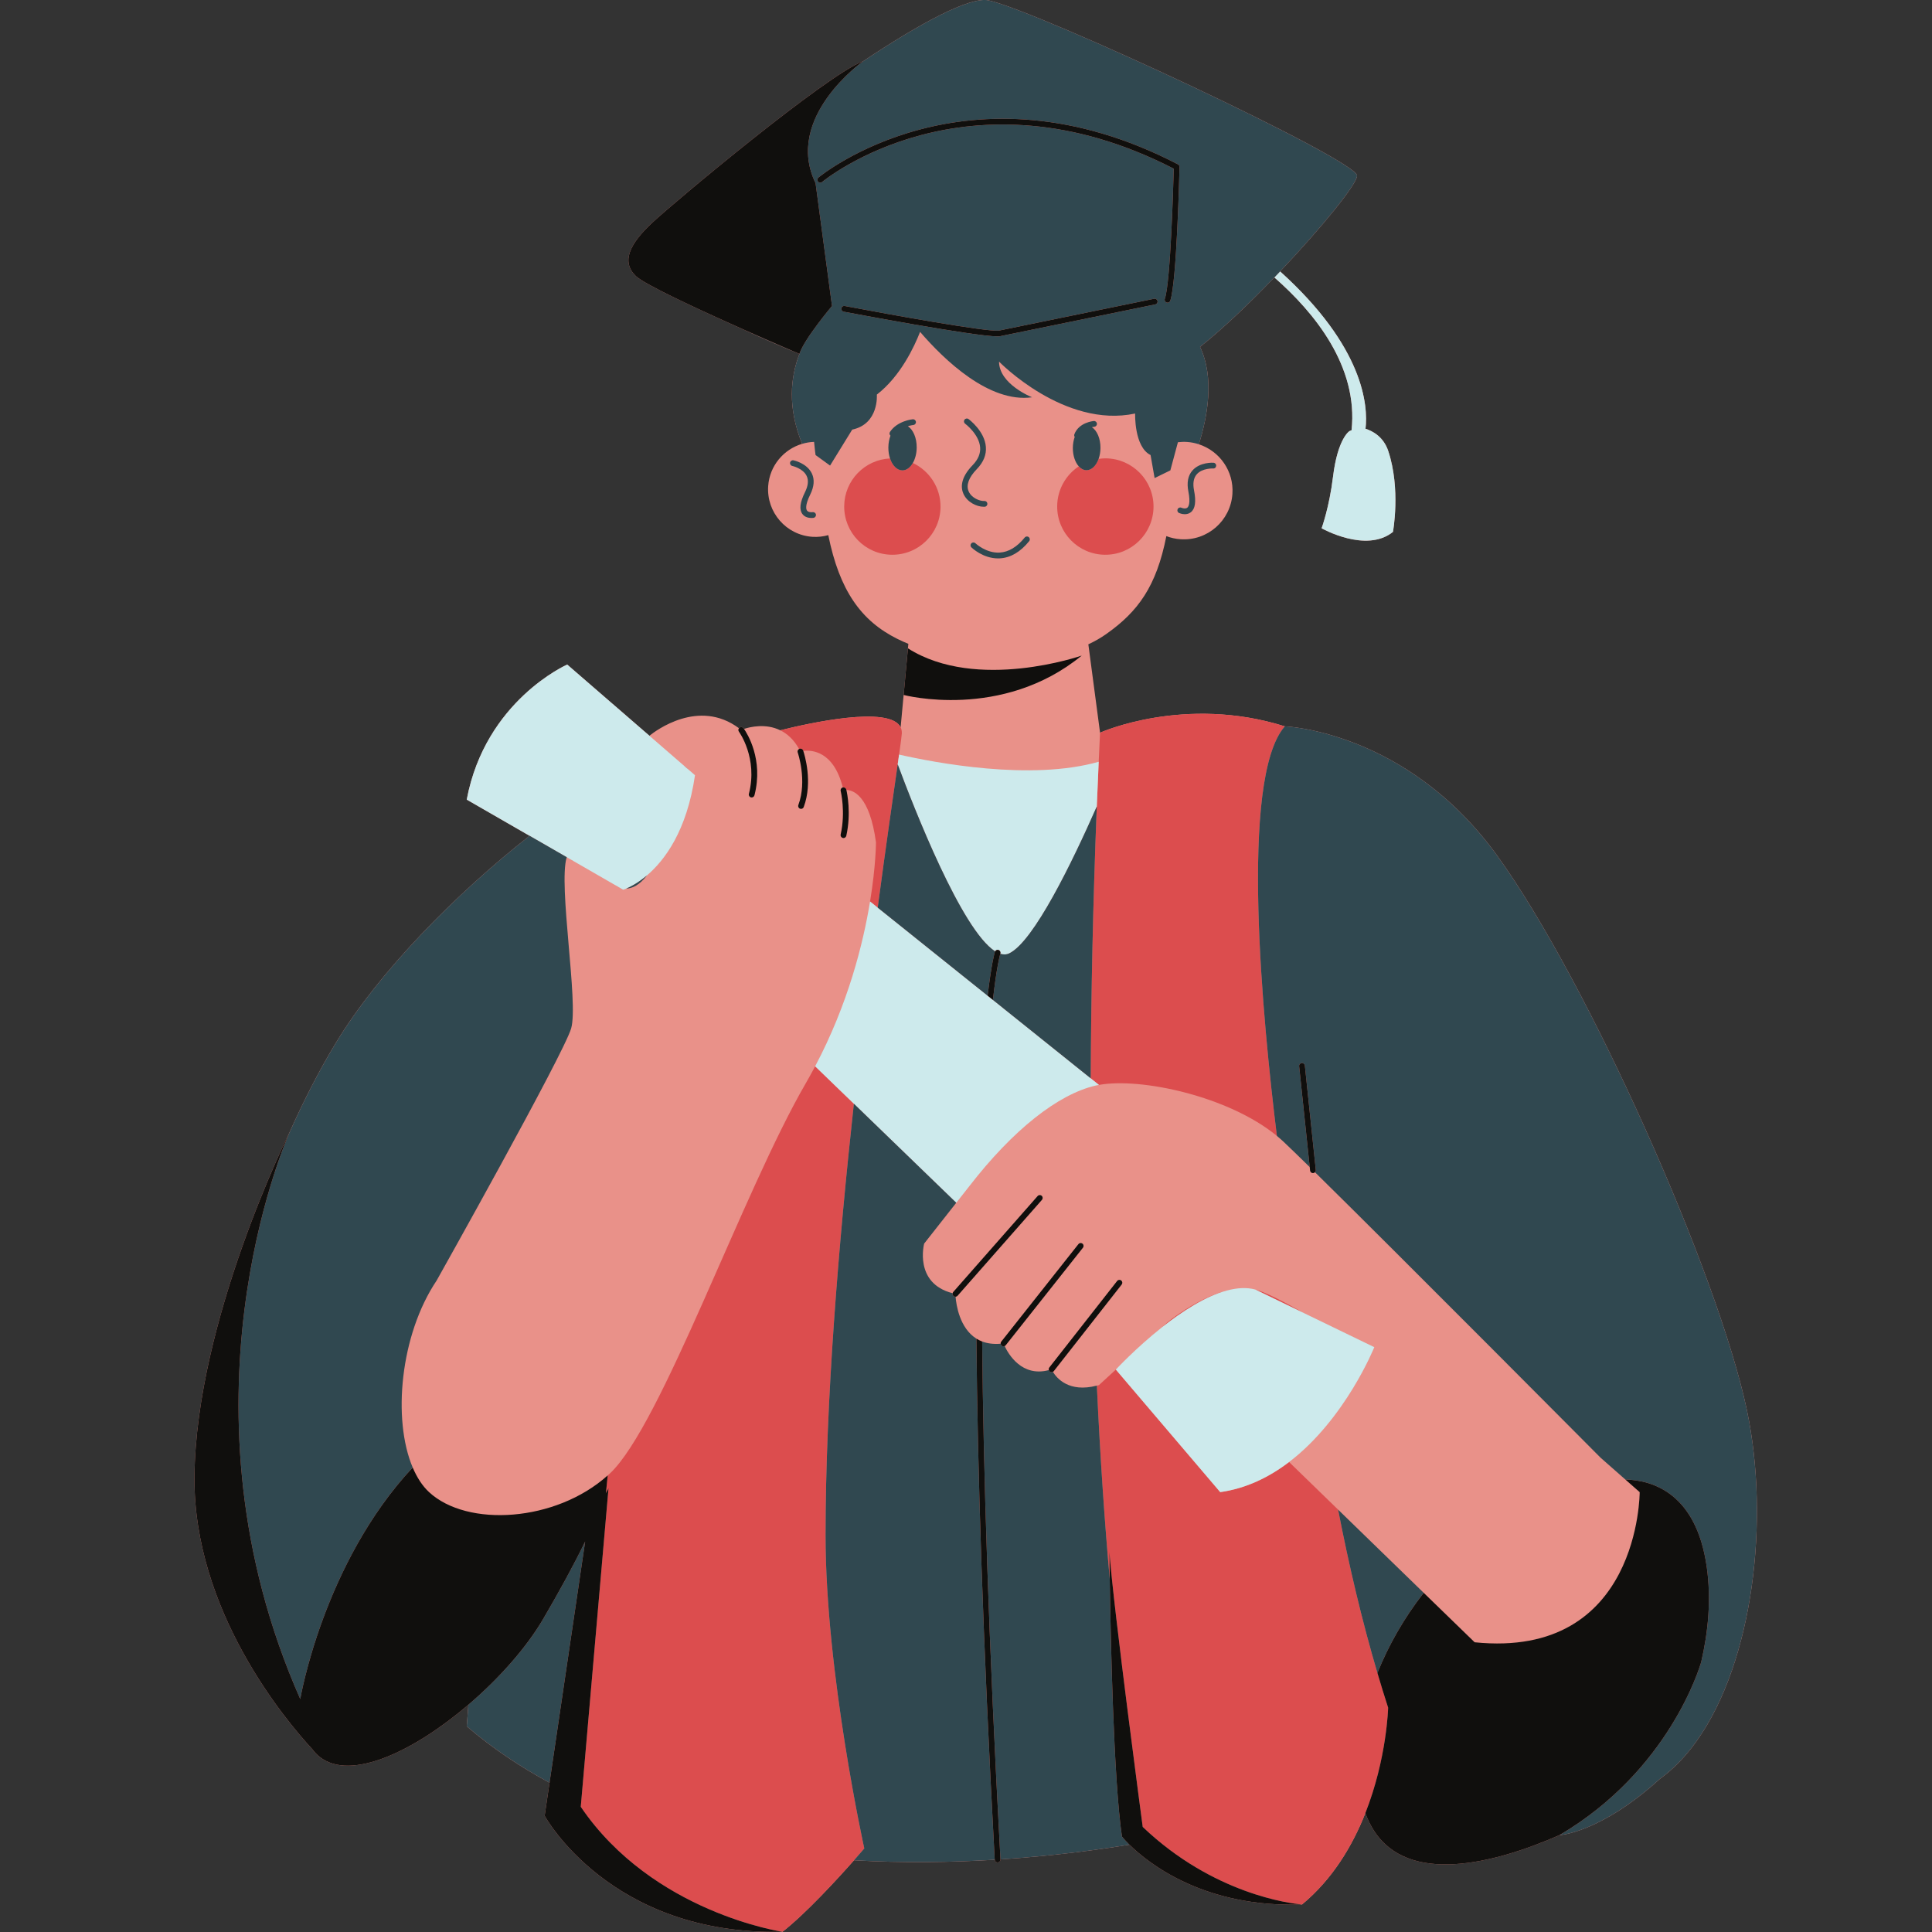 <svg xmlns="http://www.w3.org/2000/svg" xmlns:xlink="http://www.w3.org/1999/xlink" width="500" zoomAndPan="magnify" viewBox="0 0 375 375" height="500" preserveAspectRatio="xMidYMid meet" version="1.0"><rect x="0" y="0" width="375" height="375" fill="#333333" stroke="none"/><defs><clipPath id="a3be65e2ab"><path d="M 254.266 206.277 L 285.766 206.277 L 285.766 237.777 L 254.266 237.777 Z M 254.266 206.277 " clip-rule="nonzero"/></clipPath><clipPath id="8a037a5bf8"><path d="M 37.746 0 L 341.02 0 L 341.02 374.977 L 37.746 374.977 Z M 37.746 0 " clip-rule="nonzero"/></clipPath><clipPath id="a5a30d9cdb"><path d="M 112.66 88.5 L 269.984 88.5 L 269.984 374.977 L 112.66 374.977 Z M 112.66 88.5 " clip-rule="nonzero"/></clipPath><clipPath id="442fa26ad6"><path d="M 46 0 L 341.02 0 L 341.02 361.5 L 46 361.5 Z M 46 0 " clip-rule="nonzero"/></clipPath><clipPath id="92c5e30147"><path d="M 37.746 11.25 L 332 11.25 L 332 374.977 L 37.746 374.977 Z M 37.746 11.25 " clip-rule="nonzero"/></clipPath></defs><path fill="#ffffff" d="M 158.621 244.547 C 159.055 244.977 159.438 245.449 159.777 245.953 C 160.117 246.461 160.402 246.996 160.637 247.562 C 160.871 248.125 161.047 248.703 161.164 249.305 C 161.285 249.902 161.344 250.504 161.344 251.117 C 161.344 251.727 161.285 252.328 161.164 252.926 C 161.047 253.527 160.871 254.105 160.637 254.672 C 160.402 255.234 160.117 255.77 159.777 256.277 C 159.441 256.785 159.055 257.254 158.625 257.684 C 158.191 258.113 157.723 258.5 157.215 258.84 C 156.707 259.18 156.172 259.465 155.609 259.699 C 155.047 259.93 154.465 260.105 153.867 260.227 C 153.27 260.344 152.664 260.406 152.055 260.406 C 151.445 260.406 150.84 260.344 150.242 260.227 C 149.645 260.105 149.062 259.93 148.5 259.699 C 147.938 259.465 147.402 259.18 146.895 258.84 C 146.387 258.5 145.918 258.117 145.488 257.684 C 145.055 257.254 144.672 256.785 144.332 256.277 C 143.992 255.77 143.707 255.234 143.473 254.672 C 143.238 254.105 143.062 253.527 142.945 252.93 C 142.824 252.328 142.766 251.727 142.766 251.117 C 142.766 250.504 142.824 249.902 142.945 249.305 C 143.062 248.707 143.238 248.125 143.473 247.562 C 143.707 246.996 143.992 246.461 144.332 245.953 C 144.668 245.449 145.055 244.977 145.484 244.547 C 145.918 244.117 146.387 243.73 146.895 243.391 C 147.402 243.055 147.938 242.766 148.5 242.535 C 149.062 242.301 149.645 242.125 150.242 242.004 C 150.84 241.887 151.445 241.828 152.055 241.828 C 152.664 241.828 153.27 241.887 153.867 242.004 C 154.465 242.125 155.047 242.301 155.609 242.535 C 156.172 242.766 156.707 243.055 157.215 243.391 C 157.723 243.73 158.191 244.117 158.621 244.547 Z M 158.621 244.547 " fill-opacity="1" fill-rule="nonzero"/><g clip-path="url(#a3be65e2ab)"><path fill="#fffce3" d="M 270.117 206.277 C 278.871 206.277 285.965 213.375 285.965 222.129 C 285.965 230.879 278.871 237.977 270.117 237.977 C 261.363 237.977 254.266 230.879 254.266 222.129 C 254.266 213.375 261.363 206.277 270.117 206.277 Z M 270.117 206.277 " fill-opacity="1" fill-rule="evenodd"/></g><g clip-path="url(#8a037a5bf8)"><path fill="#e99189" d="M 329.363 337.867 L 329.363 337.887 C 329.344 337.91 329.328 337.93 329.309 337.949 C 327.215 340.879 324.84 343.363 322.188 345.277 C 310.57 355.832 302.684 356.203 302.68 356.203 C 289.637 361.906 273.504 365.754 266.75 355.438 C 266.055 354.379 265.477 353.203 265.012 351.93 C 262.543 358.18 258.703 364.703 252.719 369.66 C 233.734 370.328 222.906 361.672 219.219 358.047 C 212.953 359.078 204.289 360.246 194.191 360.906 C 194.211 361.219 193.973 361.48 193.664 361.496 C 193.656 361.5 193.645 361.5 193.633 361.5 C 193.34 361.5 193.094 361.27 193.078 360.973 C 184.723 361.484 175.441 361.637 165.762 361.078 C 162.637 364.613 156.473 371.359 151.879 374.957 C 118.371 375.73 105.715 352.438 105.715 352.438 L 106.664 346.02 C 100.992 342.957 95.59 339.348 90.594 335.078 L 90.918 330.887 C 80.445 339.84 68.098 345.832 62.027 340.996 C 61.516 340.586 61.047 340.102 60.629 339.531 C 55.441 333.918 37.512 312.629 37.746 286.621 C 38.027 256.227 56.227 219.734 56.227 219.734 C 56.227 219.734 56.211 219.77 56.188 219.824 C 58.941 213.645 61.984 207.699 65.246 202.336 C 73.613 188.57 88.434 173.523 102.793 162.227 L 90.594 155.203 C 94.215 135.961 110.094 128.992 110.094 128.992 L 126.051 142.809 C 127.246 141.844 135.609 135.527 143.43 141.348 C 143.461 141.309 143.492 141.262 143.539 141.23 C 143.785 141.047 144.133 141.098 144.32 141.344 C 144.332 141.359 144.367 141.414 144.414 141.48 C 145.617 141.086 148.637 140.367 151.453 141.75 C 156.855 140.395 172.699 136.848 174.812 141.172 L 175.555 133.164 L 176.23 125.844 L 176.312 124.969 C 175.598 124.68 174.898 124.363 174.211 124.023 C 167.125 120.512 162.934 114.598 160.77 103.867 C 159.789 104.145 158.75 104.266 157.68 104.195 C 152.598 103.848 148.762 99.445 149.102 94.359 C 149.375 90.402 152.105 87.211 155.695 86.148 C 152.824 79.129 153.426 73.242 155.168 68.699 C 151.668 67.258 147.926 65.645 144.281 63.945 C 135.77 60.156 125.102 55.227 123.414 53.586 C 120.535 50.797 122.188 47.355 126.605 43.223 C 131.027 39.098 160.559 14.441 167.52 11.895 C 178.527 4.551 188.246 -0.719 191.898 0.074 C 201.547 2.176 263.191 30.934 263.402 34.082 C 263.504 35.594 256.602 44.105 248.469 52.68 C 264.777 67.398 265.559 78.754 265.047 83.223 C 266.457 83.672 268.543 84.789 269.461 87.547 C 271.91 94.922 270.371 103.242 270.371 103.242 C 265.148 107.441 256.527 102.535 256.527 102.535 C 256.527 102.535 258.023 98.449 258.738 92.539 C 259.645 85.082 261.918 83.684 261.918 83.684 L 262.34 83.5 C 263.668 71.145 255.176 60.695 247.355 53.848 C 242.488 58.91 237.285 63.879 232.926 67.328 C 235.789 73.34 234.352 80.988 232.695 86.234 C 236.723 87.543 239.516 91.449 239.211 95.867 C 238.855 101.086 234.348 105.023 229.141 104.664 C 228.172 104.602 227.246 104.391 226.387 104.059 C 224.461 113.852 220.863 118.73 214.73 123.059 C 213.633 123.836 212.469 124.492 211.246 125.059 L 213.52 142.215 C 213.559 142.199 229.898 134.852 249.379 140.98 C 249.379 140.98 273.055 141.816 290.605 166.082 C 308.152 190.34 333.504 247.234 339.078 273.727 C 343.543 294.973 340.301 322.48 329.363 337.867 " fill-opacity="1" fill-rule="nonzero"/></g><g clip-path="url(#a5a30d9cdb)"><path fill="#dc4d4e" d="M 155.102 145.379 C 155.129 145.363 155.148 145.344 155.18 145.332 C 155.473 145.234 155.789 145.387 155.887 145.676 C 155.895 145.688 155.906 145.723 155.918 145.754 C 157.453 145.555 161.785 145.68 163.586 152.848 C 163.887 152.777 164.188 152.957 164.262 153.254 C 164.266 153.266 164.27 153.293 164.281 153.332 C 165.578 153.355 168.793 154.367 170.027 163.5 C 170.027 163.5 170.027 167.977 168.879 174.98 L 170.363 176.172 C 171.984 163.973 173.406 154.207 174.242 148.352 C 174.34 147.672 174.43 147.039 174.512 146.465 C 174.836 144.18 175.027 142.762 175.043 142.375 C 175.062 141.918 174.98 141.52 174.812 141.172 C 172.699 136.848 156.855 140.395 151.453 141.75 C 152.785 142.402 154.07 143.527 155.102 145.379 Z M 160.238 297.988 C 160.238 272.078 162.766 241.445 165.734 214.234 L 158.219 206.969 C 157.641 208.059 157.043 209.156 156.406 210.254 C 144.094 231.465 128.41 276.586 118.383 286 C 118.242 286.129 118.098 286.25 117.953 286.379 C 117.84 287.516 117.73 288.648 117.617 289.773 C 117.617 289.785 117.617 289.801 117.617 289.812 L 118.113 288.855 L 112.727 350.699 C 126.703 371.266 151.879 374.957 151.879 374.957 C 156.473 371.359 162.637 364.613 165.762 361.078 C 166.996 359.68 167.758 358.785 167.758 358.785 C 167.758 358.785 160.238 324.762 160.238 297.988 Z M 267.355 324.723 C 264.355 314.57 261.836 303.898 259.723 293.016 L 250.211 283.777 C 246.402 286.68 241.945 288.906 236.844 289.621 L 216.586 265.836 L 213.305 268.848 C 213.164 268.891 213.035 268.91 212.898 268.945 C 213.562 283.305 214.449 295.816 215.402 306.516 C 215.355 303.246 215.34 301.242 215.34 301.242 C 216.09 311.855 221.801 354.602 221.801 354.602 C 235.562 367.738 250.684 369.477 252.531 369.645 C 252.559 369.648 252.582 369.648 252.605 369.648 C 252.621 369.652 252.648 369.656 252.664 369.656 C 252.699 369.66 252.719 369.66 252.719 369.66 C 258.703 364.703 262.543 358.18 265.012 351.93 C 269.211 341.301 269.434 331.457 269.434 331.457 C 268.715 329.242 268.023 326.992 267.355 324.723 Z M 213.258 147.855 C 213.125 150.781 213 153.676 212.887 156.543 C 212.137 175.527 211.777 193.113 211.707 209.301 L 213.305 210.582 C 221.434 209.098 238.508 212.785 247.844 220.48 C 245.113 198.414 240.48 151.16 249.379 140.98 C 229.898 134.852 213.559 142.199 213.52 142.215 C 213.52 142.215 213.516 142.219 213.516 142.219 C 213.426 144.109 213.34 145.984 213.258 147.855 Z M 243.664 250.301 L 253.113 254.879 C 248.945 252.508 245.48 250.758 243.664 250.301 Z M 226.535 256.715 L 225.523 257.641 C 229.375 254.59 233.945 251.605 238.164 250.484 C 232.242 251.969 226.535 256.715 226.535 256.715 Z M 182.555 98.414 C 182.59 94.641 180.383 91.375 177.184 89.863 C 176.672 90.754 175.945 91.309 175.141 91.301 C 174.105 91.289 173.211 90.355 172.754 88.984 C 167.84 89.219 163.906 93.246 163.859 98.23 C 163.809 103.398 167.949 107.633 173.113 107.676 C 178.277 107.73 182.504 103.582 182.555 98.414 Z M 209.391 90.52 C 209.812 90.988 210.324 91.262 210.879 91.266 C 211.883 91.281 212.77 90.391 213.242 89.066 C 213.695 89.004 214.16 88.961 214.633 88.965 C 219.797 89.02 223.945 93.242 223.898 98.406 C 223.84 103.582 219.617 107.727 214.457 107.676 C 209.293 107.629 205.148 103.398 205.199 98.23 C 205.23 95.008 206.891 92.176 209.391 90.52 " fill-opacity="1" fill-rule="nonzero"/></g><path fill="#cdeaec" d="M 266.75 261.484 L 253.113 254.879 L 243.664 250.301 C 241.98 249.84 240.109 249.965 238.164 250.484 C 233.945 251.605 229.375 254.59 225.523 257.641 C 220.418 261.691 216.586 265.836 216.586 265.836 L 236.844 289.621 C 241.945 288.906 246.402 286.68 250.211 283.777 C 261.168 275.434 266.75 261.484 266.75 261.484 Z M 119.605 171.91 L 120.027 172.152 L 120.965 172.695 C 120.965 172.695 121.184 172.629 121.551 172.477 C 122.34 172.145 123.844 171.391 125.59 169.902 C 129 166.996 133.316 161.297 134.898 150.473 L 133.551 149.301 L 132.793 148.648 L 126.051 142.809 L 110.094 128.992 C 110.094 128.992 94.215 135.961 90.594 155.203 L 102.793 162.227 L 112.07 167.57 Z M 212.699 210.699 C 212.895 210.656 213.102 210.617 213.305 210.582 L 211.707 209.301 L 192.723 194.086 L 191.699 193.266 L 170.363 176.172 L 168.879 174.98 C 167.531 183.207 164.594 194.922 158.219 206.969 L 165.734 214.234 L 185.609 233.457 L 188.156 230.223 C 196.574 219.344 205.363 212.375 212.699 210.699 Z M 193.156 184.648 C 193.285 184.422 193.551 184.301 193.805 184.387 C 194.098 184.48 194.262 184.797 194.164 185.09 C 194.164 185.09 194.16 185.102 194.156 185.125 C 194.766 185.316 195.352 185.305 195.895 185.043 C 200.645 182.754 208.066 167.477 212.887 156.543 C 213 153.676 213.125 150.781 213.258 147.855 C 200.121 151.613 181.48 148.051 174.512 146.465 C 174.43 147.039 174.34 147.672 174.242 148.352 C 177.414 156.887 186.656 180.551 193.156 184.648 Z M 247.355 53.848 C 247.727 53.457 248.098 53.07 248.469 52.68 C 264.777 67.398 265.559 78.754 265.047 83.223 C 266.457 83.672 268.543 84.789 269.461 87.547 C 271.91 94.922 270.371 103.242 270.371 103.242 C 265.148 107.441 256.527 102.535 256.527 102.535 C 256.527 102.535 258.023 98.449 258.738 92.539 C 259.645 85.082 261.918 83.684 261.918 83.684 L 262.34 83.5 C 263.668 71.145 255.176 60.695 247.355 53.848 " fill-opacity="1" fill-rule="nonzero"/><g clip-path="url(#442fa26ad6)"><path fill="#304850" d="M 188.539 105.461 C 188.328 105.684 188.328 106.035 188.551 106.246 C 188.645 106.34 190.781 108.387 193.73 108.387 C 193.855 108.387 193.98 108.379 194.105 108.375 C 196.168 108.25 198.07 107.133 199.762 105.039 C 199.957 104.801 199.918 104.449 199.676 104.254 C 199.445 104.059 199.086 104.094 198.895 104.336 C 197.41 106.168 195.781 107.148 194.051 107.254 C 191.422 107.418 189.352 105.465 189.328 105.449 C 189.109 105.234 188.754 105.238 188.539 105.461 Z M 329.363 337.867 C 340.301 322.48 343.543 294.973 339.078 273.727 C 333.504 247.234 308.152 190.34 290.605 166.082 C 273.055 141.816 249.379 140.98 249.379 140.98 C 240.48 151.16 245.113 198.414 247.844 220.48 C 248.281 220.84 248.703 221.203 249.102 221.578 C 250.219 222.629 251.984 224.34 254.215 226.527 L 252.164 206.953 C 252.129 206.645 252.355 206.371 252.664 206.34 C 252.957 206.305 253.242 206.527 253.273 206.84 L 255.395 227.082 C 255.414 227.254 255.348 227.414 255.234 227.527 C 271.922 243.941 310.66 282.93 310.66 282.93 L 315.477 287.172 C 320.906 287.316 329.25 289.938 331.277 304.125 C 332.184 310.488 331.543 316.824 330.203 322.594 C 329.91 323.613 323.938 343.703 302.68 356.203 C 302.684 356.203 310.57 355.832 322.188 345.277 C 324.84 343.363 327.215 340.879 329.309 337.949 C 329.328 337.93 329.344 337.91 329.363 337.887 Z M 119.605 171.91 C 119.617 171.918 119.77 172.031 120.027 172.152 Z M 125.59 169.902 C 123.844 171.391 122.34 172.145 121.551 172.477 C 122.633 172.449 124.066 171.891 125.59 169.902 Z M 132.793 148.648 L 133.551 149.301 C 133.289 149.043 133.039 148.832 132.793 148.648 Z M 58.281 329.781 C 58.281 329.781 62.707 303.473 80.105 284.84 C 76.152 275.535 77.656 259.117 84.746 248.559 C 84.746 248.559 109.398 204.637 110.859 199.617 C 112.324 194.594 108.328 171.82 110 166.379 L 112.07 167.57 L 102.793 162.227 C 88.434 173.523 73.613 188.57 65.246 202.336 C 61.984 207.699 58.941 213.645 56.188 219.824 C 55.176 222.105 33.156 273.027 58.281 329.781 Z M 157.73 99.406 C 157.727 99.41 156.945 99.52 156.641 99.102 C 156.477 98.879 156.207 98.129 157.254 96.016 C 158.035 94.445 158.141 93.051 157.57 91.879 C 156.617 89.91 154.125 89.367 154.016 89.348 C 153.719 89.285 153.418 89.477 153.355 89.777 C 153.293 90.078 153.488 90.379 153.785 90.438 C 153.809 90.445 155.859 90.898 156.566 92.371 C 156.977 93.215 156.871 94.277 156.254 95.52 C 155.266 97.512 155.102 98.902 155.746 99.773 C 156.23 100.43 157.023 100.539 157.504 100.539 C 157.738 100.539 157.898 100.516 157.914 100.512 C 158.219 100.461 158.422 100.172 158.371 99.871 C 158.32 99.566 158.031 99.363 157.73 99.406 Z M 175.141 91.301 C 175.945 91.309 176.672 90.754 177.184 89.863 C 177.637 89.078 177.918 88.035 177.93 86.887 C 177.953 84.996 177.238 83.383 176.219 82.727 C 176.816 82.543 177.266 82.496 177.277 82.492 C 177.586 82.465 177.812 82.188 177.781 81.883 C 177.75 81.578 177.465 81.352 177.172 81.379 C 177.047 81.391 174.152 81.691 172.738 83.844 C 172.586 84.078 172.637 84.379 172.84 84.562 C 172.59 85.223 172.438 86 172.43 86.832 C 172.422 87.613 172.543 88.348 172.754 88.984 C 173.211 90.355 174.105 91.289 175.141 91.301 Z M 231.445 91.328 C 230.586 92.312 230.324 93.684 230.664 95.402 C 231.125 97.719 230.668 98.371 230.449 98.547 C 230.047 98.863 229.324 98.555 229.324 98.555 C 229.043 98.422 228.707 98.547 228.578 98.828 C 228.449 99.109 228.57 99.438 228.852 99.566 C 228.883 99.582 229.379 99.809 229.973 99.809 C 230.348 99.809 230.77 99.715 231.141 99.426 C 231.992 98.758 232.191 97.367 231.762 95.184 C 231.492 93.824 231.668 92.773 232.285 92.066 C 233.352 90.832 235.453 90.93 235.469 90.93 C 235.812 90.957 236.043 90.711 236.059 90.402 C 236.078 90.098 235.844 89.832 235.535 89.816 C 235.426 89.805 232.879 89.676 231.445 91.328 Z M 213.242 89.066 C 213.461 88.445 213.594 87.73 213.598 86.969 C 213.621 85.133 212.926 83.559 211.934 82.918 C 212.207 82.855 212.395 82.836 212.402 82.832 C 212.711 82.809 212.938 82.539 212.914 82.23 C 212.887 81.922 212.621 81.695 212.312 81.719 C 212.195 81.73 209.406 81.977 208.531 84.297 C 208.465 84.477 208.504 84.66 208.602 84.805 C 208.379 85.43 208.246 86.148 208.238 86.922 C 208.227 88.414 208.684 89.734 209.391 90.52 C 209.812 90.988 210.324 91.262 210.879 91.266 C 211.883 91.281 212.77 90.391 213.242 89.066 Z M 187.992 81.34 C 187.746 81.156 187.395 81.211 187.211 81.461 C 187.031 81.707 187.082 82.059 187.332 82.242 C 187.359 82.262 190.035 84.27 190.242 86.809 C 190.344 88.016 189.855 89.184 188.801 90.273 C 186.367 92.777 186.48 94.695 187.008 95.863 C 187.723 97.457 189.547 98.363 190.961 98.363 C 191.016 98.363 191.066 98.359 191.117 98.359 C 191.43 98.348 191.664 98.082 191.648 97.773 C 191.633 97.465 191.398 97.227 191.062 97.242 C 190.188 97.293 188.594 96.672 188.027 95.402 C 187.477 94.184 188.023 92.676 189.602 91.051 C 190.895 89.719 191.488 88.258 191.355 86.711 C 191.102 83.66 188.117 81.434 187.992 81.34 Z M 195.895 185.043 C 195.352 185.305 194.766 185.316 194.156 185.125 C 194.066 185.43 193.43 187.801 192.723 194.086 L 211.707 209.301 C 211.777 193.113 212.137 175.527 212.887 156.543 C 208.066 167.477 200.645 182.754 195.895 185.043 Z M 191.699 193.266 C 192.438 186.965 193.082 184.816 193.102 184.742 C 193.113 184.707 193.137 184.68 193.156 184.648 C 186.656 180.551 177.414 156.887 174.242 148.352 C 173.406 154.207 171.984 163.973 170.363 176.172 Z M 189.516 259.828 C 186.25 257.777 185.602 253.262 185.477 251.691 C 185.469 251.691 185.457 251.699 185.445 251.699 C 185.316 251.699 185.184 251.652 185.078 251.559 C 184.918 251.418 184.863 251.207 184.906 251.012 C 177.332 249.098 179.379 241.379 179.379 241.379 L 185.609 233.457 L 165.734 214.234 C 162.766 241.445 160.238 272.078 160.238 297.988 C 160.238 324.762 167.758 358.785 167.758 358.785 C 167.758 358.785 166.996 359.68 165.762 361.078 C 175.441 361.637 184.723 361.484 193.078 360.973 C 193.078 360.973 193.074 360.973 193.074 360.969 C 190.73 317.77 189.738 284.832 189.516 259.828 Z M 217.773 356.48 C 216.141 345.555 215.574 318.09 215.402 306.516 C 214.449 295.816 213.562 283.305 212.898 268.945 C 207.465 270.367 205.09 267.473 204.367 266.27 C 204.285 266.312 204.199 266.34 204.109 266.34 C 203.988 266.34 203.867 266.301 203.766 266.219 C 203.668 266.145 203.613 266.043 203.586 265.934 C 198.344 267.34 195.727 262.828 195 261.27 C 194.93 261.297 194.855 261.32 194.777 261.32 C 194.656 261.32 194.531 261.281 194.43 261.199 C 194.309 261.098 194.238 260.961 194.223 260.816 C 192.812 260.934 191.629 260.762 190.637 260.383 C 190.871 285.285 191.859 318.031 194.191 360.906 C 204.289 360.246 212.953 359.078 219.219 358.047 C 218.25 357.094 217.773 356.48 217.773 356.48 Z M 117.617 289.812 C 117.617 289.801 117.617 289.785 117.617 289.773 C 117.605 289.809 117.598 289.84 117.582 289.875 Z M 105.438 314.23 C 102.199 319.777 96.859 325.809 90.918 330.887 L 90.594 335.078 C 95.59 339.348 100.992 342.957 106.664 346.02 L 113.578 299.215 C 111.363 303.77 108.645 308.742 105.438 314.23 Z M 227.82 32.738 C 227.746 35.582 227.215 54.797 226.09 58 C 225.988 58.293 226.145 58.613 226.434 58.715 C 226.496 58.738 226.559 58.746 226.617 58.746 C 226.848 58.746 227.066 58.602 227.145 58.371 C 228.414 54.762 228.926 33.328 228.945 32.418 C 228.949 32.203 228.832 32.004 228.645 31.902 C 187.762 10.699 159.137 34.227 158.848 34.469 C 158.613 34.668 158.586 35.02 158.781 35.254 C 158.984 35.492 159.336 35.523 159.57 35.324 C 159.848 35.09 187.766 12.152 227.82 32.738 Z M 194.023 65.277 L 224.238 59.086 C 224.539 59.027 224.738 58.73 224.676 58.426 C 224.609 58.125 224.32 57.93 224.016 57.988 L 193.859 64.176 C 191.359 64.41 173.211 61.152 163.965 59.395 C 163.656 59.336 163.367 59.535 163.309 59.84 C 163.254 60.145 163.453 60.438 163.754 60.496 C 164.816 60.695 189.074 65.293 193.641 65.293 C 193.789 65.293 193.918 65.289 194.023 65.277 Z M 155.695 86.148 C 152.824 79.129 153.426 73.242 155.168 68.699 C 151.668 67.258 147.926 65.645 144.281 63.945 C 150.254 66.602 155.168 68.699 155.168 68.699 C 156.043 65.855 161.492 59.391 161.492 59.391 L 158.301 35.551 C 152.082 22.801 167.523 11.895 167.523 11.895 C 167.523 11.895 167.52 11.895 167.52 11.895 C 178.527 4.551 188.246 -0.719 191.898 0.074 C 201.547 2.176 263.191 30.934 263.402 34.082 C 263.504 35.594 256.602 44.105 248.469 52.68 C 248.098 53.07 247.727 53.457 247.355 53.848 C 242.488 58.91 237.285 63.879 232.926 67.328 C 235.789 73.34 234.352 80.988 232.695 86.234 C 231.973 85.996 231.215 85.84 230.422 85.785 C 229.812 85.742 229.219 85.762 228.633 85.836 L 227.164 91.301 L 224.109 92.793 L 223.324 88.324 C 220.113 86.734 220.328 80.266 220.328 80.266 C 206.57 83.203 193.914 70.188 193.914 70.188 C 193.914 74.594 200.324 77.113 200.324 77.113 C 191.977 78.266 183.242 69.824 178.586 64.418 C 177.504 67.199 174.82 73.016 170.195 76.59 C 170.195 76.59 170.656 82.277 165.414 83.387 L 161.117 90.367 L 158.301 88.324 C 158.301 88.324 158.152 87.352 158.012 85.77 C 157.211 85.793 156.438 85.93 155.695 86.148 Z M 259.723 293.016 L 276.344 309.168 C 272.492 314.086 269.484 319.414 267.355 324.723 C 264.355 314.57 261.836 303.898 259.723 293.016 " fill-opacity="1" fill-rule="nonzero"/></g><g clip-path="url(#92c5e30147)"><path fill="#100f0d" d="M 224.238 59.086 C 224.539 59.027 224.738 58.73 224.676 58.426 C 224.609 58.125 224.32 57.93 224.016 57.988 L 193.859 64.176 C 191.359 64.41 173.211 61.152 163.965 59.395 C 163.656 59.336 163.367 59.535 163.309 59.84 C 163.254 60.145 163.453 60.438 163.754 60.496 C 164.816 60.695 189.074 65.293 193.641 65.293 C 193.789 65.293 193.918 65.289 194.023 65.277 Z M 227.82 32.738 C 227.746 35.582 227.215 54.797 226.09 58 C 225.988 58.293 226.145 58.613 226.434 58.715 C 226.496 58.738 226.559 58.746 226.617 58.746 C 226.848 58.746 227.066 58.602 227.145 58.371 C 228.414 54.762 228.926 33.328 228.945 32.418 C 228.949 32.203 228.832 32.004 228.645 31.902 C 187.762 10.699 159.137 34.227 158.848 34.469 C 158.613 34.668 158.586 35.02 158.781 35.254 C 158.984 35.492 159.336 35.523 159.57 35.324 C 159.848 35.09 187.766 12.152 227.82 32.738 Z M 161.492 59.391 L 158.301 35.551 C 152.082 22.801 167.523 11.895 167.523 11.895 C 167.523 11.895 167.52 11.895 167.52 11.895 C 160.559 14.441 131.027 39.098 126.605 43.223 C 122.188 47.355 120.535 50.797 123.414 53.586 C 125.102 55.227 135.77 60.156 144.281 63.945 C 150.254 66.602 155.168 68.699 155.168 68.699 C 156.043 65.855 161.492 59.391 161.492 59.391 Z M 209.965 127.246 C 209.965 127.246 189.645 134.348 176.23 125.844 L 175.555 133.164 L 175.395 134.891 C 175.395 134.891 194.461 139.93 209.965 127.246 Z M 254.836 227.699 C 254.859 227.699 254.879 227.699 254.895 227.699 C 255.031 227.684 255.145 227.617 255.234 227.527 C 255.348 227.414 255.414 227.254 255.395 227.082 L 253.273 206.84 C 253.242 206.527 252.957 206.305 252.664 206.34 C 252.355 206.371 252.129 206.645 252.164 206.953 L 254.215 226.527 L 254.285 227.199 C 254.312 227.488 254.559 227.699 254.836 227.699 Z M 252.605 369.648 C 252.582 369.648 252.562 369.648 252.531 369.645 C 250.684 369.477 235.562 367.738 221.801 354.602 C 221.801 354.602 216.09 311.855 215.34 301.242 C 215.34 301.242 215.355 303.246 215.402 306.516 C 215.574 318.09 216.141 345.555 217.773 356.48 C 217.773 356.48 218.25 357.094 219.219 358.047 C 222.906 361.672 233.734 370.328 252.719 369.66 C 252.719 369.66 252.699 369.66 252.664 369.656 C 252.648 369.656 252.621 369.652 252.605 369.648 Z M 112.727 350.699 L 118.113 288.855 L 117.617 289.812 L 117.582 289.875 C 117.598 289.84 117.605 289.809 117.617 289.773 C 117.73 288.648 117.84 287.516 117.953 286.379 C 107.863 295.434 90.699 296.5 83.281 289.621 C 81.984 288.422 80.93 286.781 80.105 284.84 C 62.707 303.473 58.281 329.781 58.281 329.781 C 33.156 273.027 55.176 222.105 56.188 219.824 C 56.211 219.77 56.227 219.734 56.227 219.734 C 56.227 219.734 38.027 256.227 37.746 286.621 C 37.512 312.629 55.441 333.918 60.629 339.531 C 61.047 340.102 61.516 340.586 62.027 340.996 C 68.098 345.832 80.445 339.84 90.918 330.887 C 96.859 325.809 102.199 319.777 105.438 314.23 C 108.645 308.742 111.363 303.77 113.578 299.215 L 106.664 346.02 L 105.715 352.438 C 105.715 352.438 118.371 375.73 151.879 374.957 C 151.879 374.957 126.703 371.266 112.727 350.699 Z M 217.723 249.32 C 217.91 249.078 217.867 248.727 217.625 248.535 C 217.383 248.348 217.031 248.387 216.84 248.629 L 203.668 265.434 C 203.555 265.582 203.535 265.766 203.586 265.934 C 203.613 266.043 203.668 266.145 203.766 266.219 C 203.867 266.301 203.988 266.34 204.109 266.34 C 204.199 266.34 204.285 266.312 204.367 266.27 C 204.438 266.234 204.5 266.188 204.551 266.125 Z M 210.199 242.18 C 210.391 241.938 210.352 241.582 210.109 241.391 C 209.867 241.199 209.516 241.238 209.324 241.48 L 194.34 260.414 C 194.246 260.531 194.211 260.676 194.223 260.816 C 194.238 260.961 194.309 261.098 194.43 261.199 C 194.531 261.281 194.656 261.32 194.777 261.32 C 194.855 261.32 194.93 261.297 195 261.27 C 195.082 261.234 195.156 261.18 195.215 261.109 Z M 202.242 232.891 C 202.445 232.656 202.422 232.305 202.191 232.102 C 201.961 231.895 201.605 231.918 201.402 232.152 L 185.023 250.77 C 184.965 250.84 184.93 250.926 184.906 251.012 C 184.863 251.207 184.918 251.418 185.078 251.559 C 185.184 251.652 185.316 251.699 185.445 251.699 C 185.457 251.699 185.469 251.691 185.477 251.691 C 185.621 251.684 185.762 251.625 185.863 251.508 Z M 163.586 152.848 C 163.586 152.848 163.582 152.848 163.582 152.848 C 163.285 152.922 163.102 153.227 163.176 153.527 C 163.184 153.566 164.164 157.574 163.172 161.98 C 163.105 162.285 163.297 162.582 163.594 162.648 C 163.641 162.66 163.68 162.664 163.719 162.664 C 163.977 162.664 164.207 162.484 164.266 162.227 C 165.25 157.84 164.422 153.945 164.281 153.332 C 164.27 153.293 164.266 153.266 164.262 153.254 C 164.188 152.957 163.887 152.777 163.586 152.848 Z M 155.18 145.332 C 155.148 145.344 155.129 145.363 155.102 145.379 C 154.867 145.508 154.742 145.785 154.836 146.047 C 154.855 146.102 156.715 151.539 154.961 156.25 C 154.852 156.539 154.996 156.859 155.285 156.965 C 155.352 156.992 155.414 157.004 155.484 157.004 C 155.707 157.004 155.922 156.863 156.004 156.637 C 157.816 151.785 156.148 146.453 155.918 145.754 C 155.906 145.723 155.895 145.688 155.887 145.676 C 155.789 145.387 155.473 145.234 155.18 145.332 Z M 143.422 142.012 C 143.457 142.062 147.145 147.129 145.359 154.086 C 145.277 154.387 145.461 154.691 145.762 154.77 C 145.805 154.777 145.852 154.785 145.898 154.785 C 146.148 154.785 146.375 154.617 146.441 154.363 C 148.227 147.418 145.023 142.363 144.414 141.48 C 144.367 141.414 144.332 141.359 144.32 141.344 C 144.133 141.098 143.785 141.047 143.539 141.23 C 143.492 141.262 143.461 141.309 143.43 141.348 C 143.285 141.543 143.27 141.812 143.422 142.012 Z M 189.516 259.828 C 189.738 284.832 190.73 317.77 193.074 360.969 C 193.074 360.973 193.078 360.973 193.078 360.973 C 193.094 361.27 193.34 361.5 193.633 361.5 C 193.645 361.5 193.656 361.5 193.664 361.496 C 193.973 361.48 194.211 361.219 194.191 360.906 C 191.859 318.031 190.871 285.285 190.637 260.383 C 190.23 260.23 189.855 260.043 189.516 259.828 Z M 194.164 185.09 C 194.262 184.797 194.098 184.48 193.805 184.387 C 193.551 184.301 193.285 184.422 193.156 184.648 C 193.137 184.68 193.113 184.707 193.102 184.742 C 193.082 184.816 192.438 186.965 191.699 193.266 L 192.723 194.086 C 193.43 187.801 194.066 185.43 194.156 185.125 C 194.16 185.102 194.164 185.09 194.164 185.09 Z M 302.68 356.203 C 289.637 361.906 273.504 365.754 266.75 355.438 C 266.055 354.379 265.477 353.203 265.012 351.93 C 269.211 341.301 269.434 331.457 269.434 331.457 C 268.715 329.242 268.023 326.992 267.355 324.723 C 269.484 319.414 272.492 314.086 276.344 309.168 L 286.23 318.766 C 318.344 322.039 318.262 289.621 318.262 289.621 L 315.477 287.172 C 320.906 287.316 329.25 289.938 331.277 304.125 C 332.184 310.488 331.543 316.824 330.203 322.594 C 329.91 323.613 323.938 343.703 302.68 356.203 " fill-opacity="1" fill-rule="nonzero"/></g></svg>